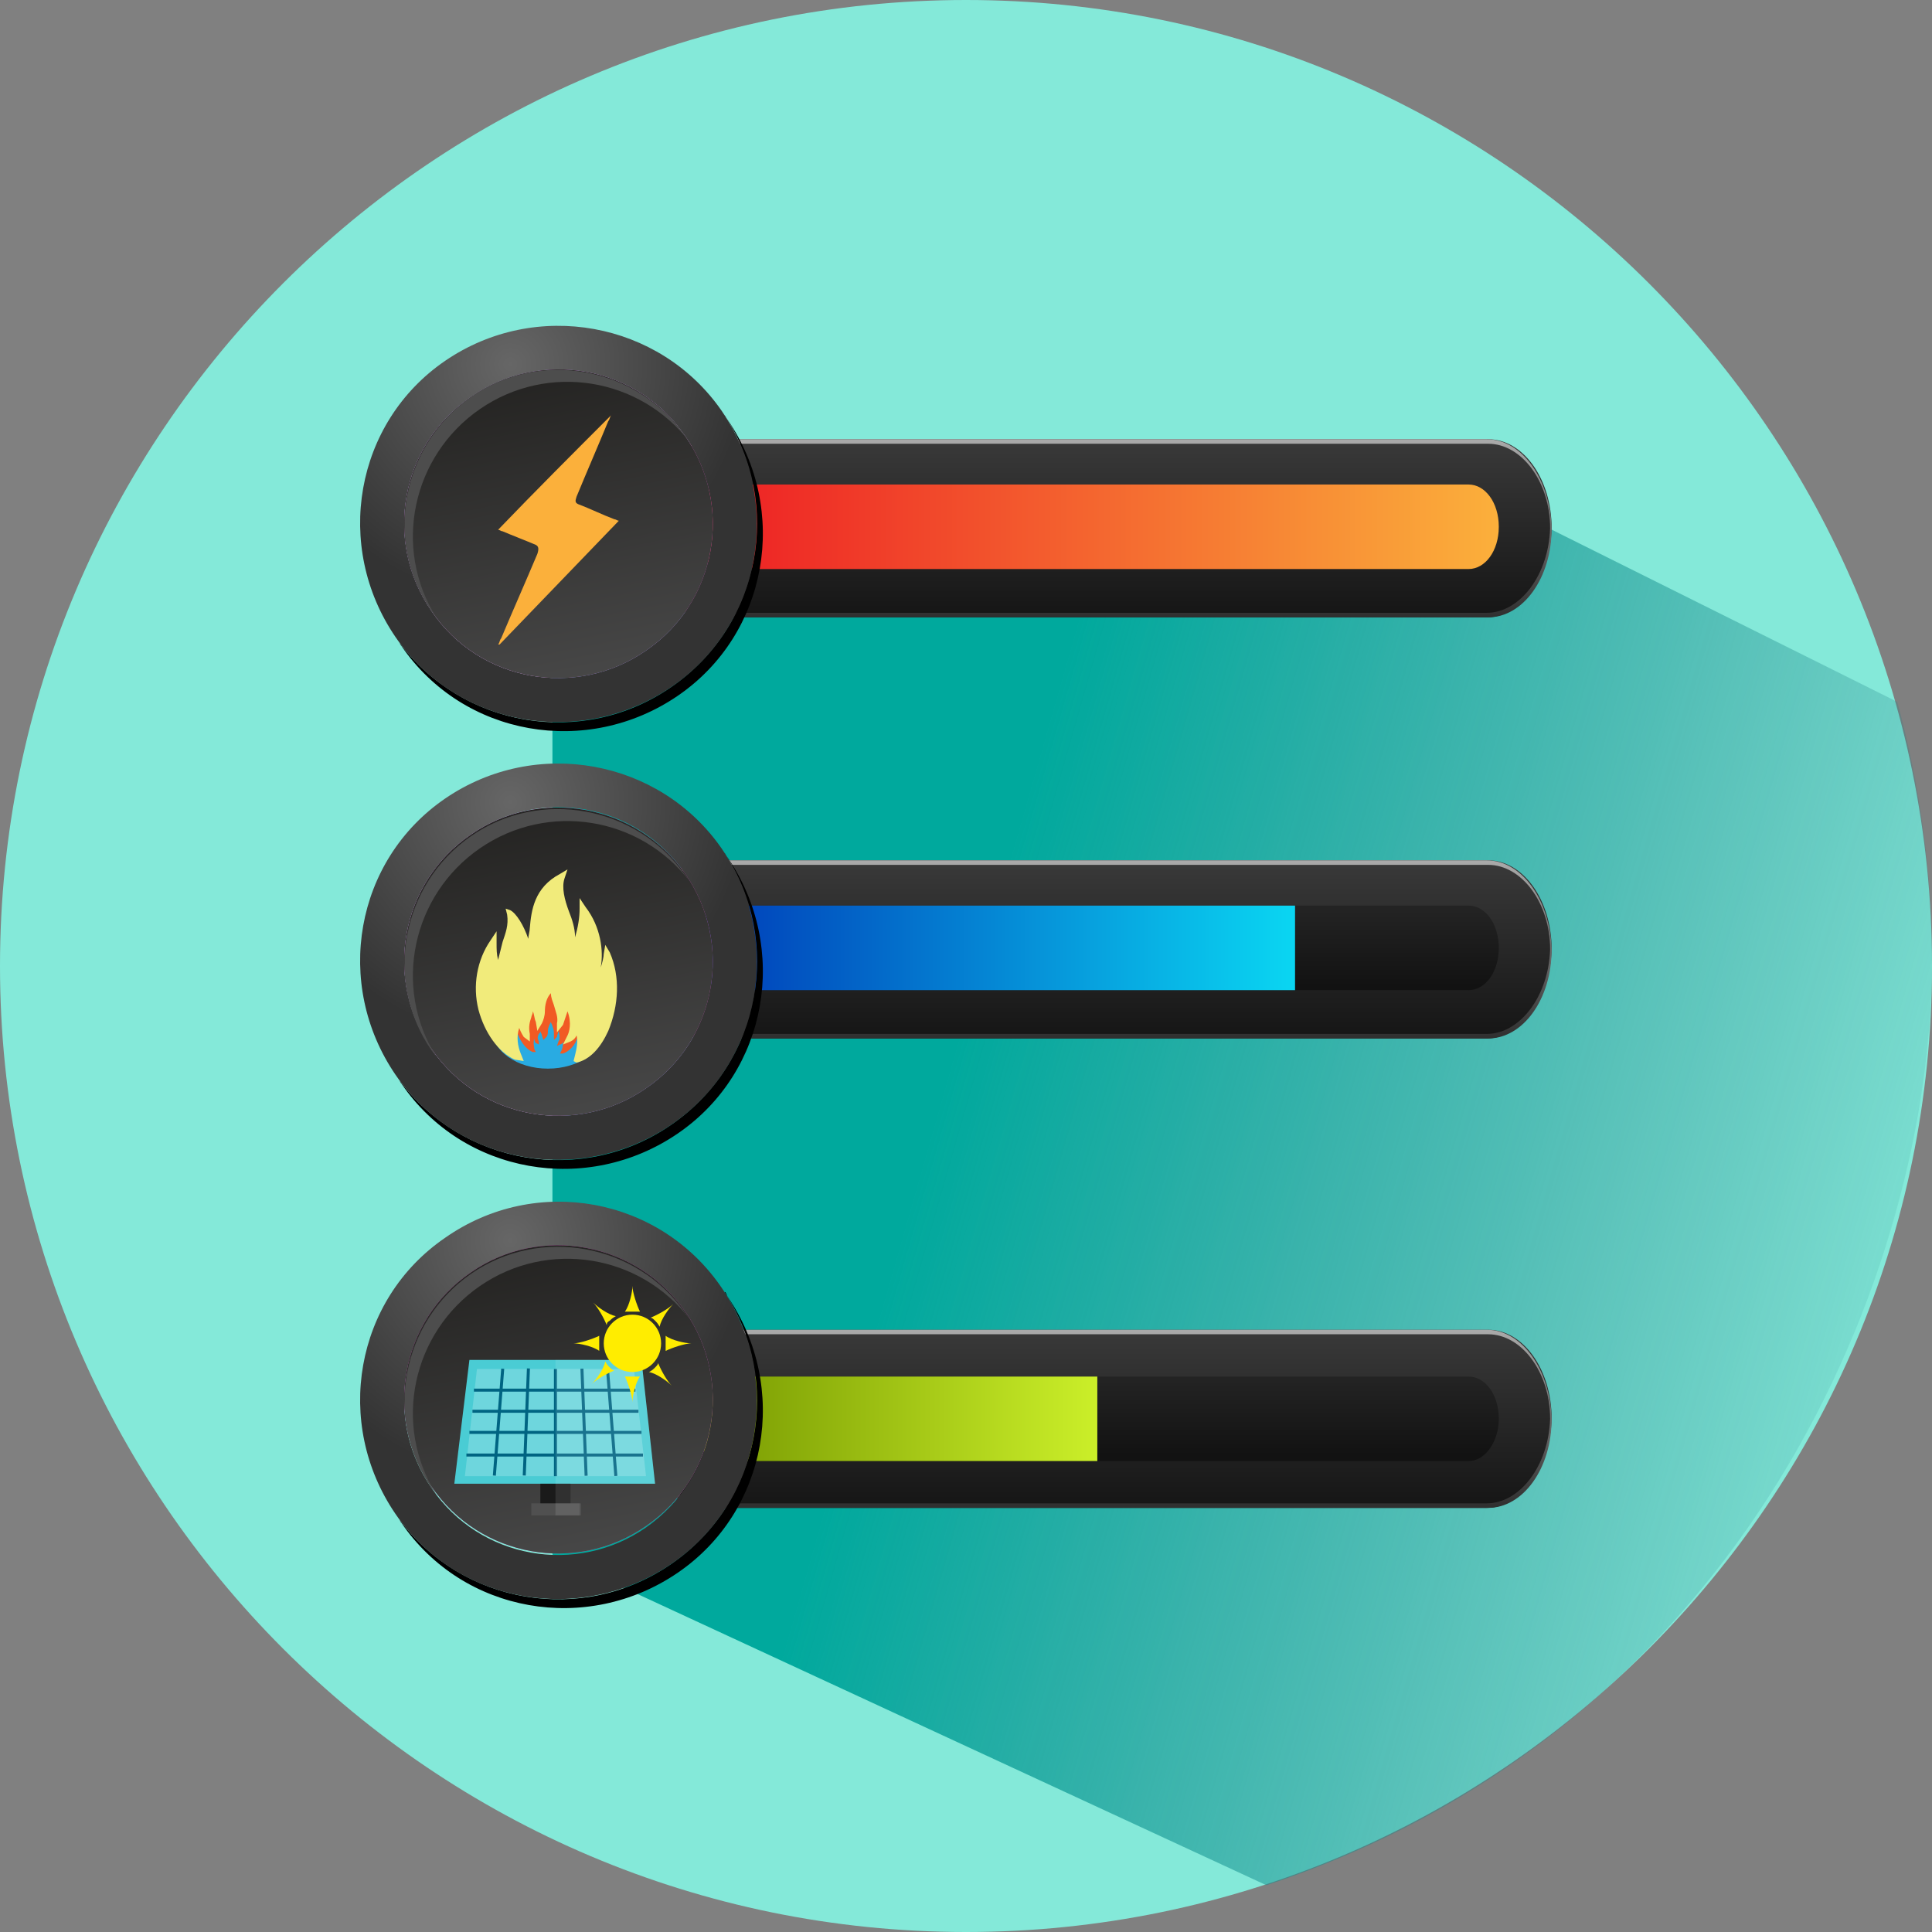 <?xml version="1.0" encoding="UTF-8" standalone="no"?>
<svg
   version="1.1"
   id="Calque_3"
   x="0px"
   y="0px"
   viewBox="0 0 128 128"
   style="enable-background:new 0 0 128 128;"
   xml:space="preserve"
   sodipodi:docname="syn_energie.svg"
   inkscape:export-filename="/home/sebastien/SRC/trunk/Watchdogd/IHM/img/syn_energie.png"
   inkscape:export-xdpi="96"
   inkscape:export-ydpi="96"
   inkscape:version="1.1 (c68e22c387, 2021-05-23)"
   xmlns:inkscape="http://www.inkscape.org/namespaces/inkscape"
   xmlns:sodipodi="http://sodipodi.sourceforge.net/DTD/sodipodi-0.dtd"
   xmlns:xlink="http://www.w3.org/1999/xlink"
   xmlns="http://www.w3.org/2000/svg"
   xmlns:svg="http://www.w3.org/2000/svg"
   xmlns:rdf="http://www.w3.org/1999/02/22-rdf-syntax-ns#"
   xmlns:cc="http://creativecommons.org/ns#"
   xmlns:dc="http://purl.org/dc/elements/1.1/"><rect x="0" y="0" width="128" height="128" fill="#808080" stroke="none"/><defs
   id="defs351" /><sodipodi:namedview
   pagecolor="#ffffff"
   bordercolor="#666666"
   borderopacity="1"
   objecttolerance="10"
   gridtolerance="10"
   guidetolerance="10"
   inkscape:pageopacity="0"
   inkscape:pageshadow="2"
   inkscape:window-width="1920"
   inkscape:window-height="979"
   id="namedview349"
   showgrid="false"
   inkscape:zoom="6.203125"
   inkscape:cx="45.783375"
   inkscape:cy="64"
   inkscape:window-x="0"
   inkscape:window-y="0"
   inkscape:window-maximized="1"
   inkscape:current-layer="g6"
   inkscape:pagecheckerboard="true" />
<style
   type="text/css"
   id="style2">
	.st0{opacity:10;}
	.st1{fill:#84E9D9;}
	.st2{fill:url(#SVGID_1_);}
	.st3{fill:url(#SVGID_2_);}
	.st4{opacity:0.55;}
	.st5{fill:url(#SVGID_3_);}
	.st6{clip-path:url(#SVGID_6_);}
	.st7{fill:url(#SVGID_7_);}
	.st8{fill:url(#SVGID_8_);}
	.st9{fill:url(#SVGID_9_);}
	.st10{clip-path:url(#SVGID_12_);}
	.st11{fill:url(#SVGID_13_);}
	.st12{fill:url(#SVGID_14_);}
	.st13{fill:url(#SVGID_15_);}
	.st14{fill:url(#SVGID_16_);}
	.st15{fill:#4D4D4D;}
	.st16{fill:url(#SVGID_17_);}
	.st17{fill:url(#SVGID_18_);}
	.st18{clip-path:url(#SVGID_21_);}
	.st19{fill:url(#SVGID_22_);}
	.st20{fill:url(#SVGID_23_);}
	.st21{fill:url(#SVGID_24_);}
	.st22{fill:url(#SVGID_25_);}
	.st23{fill:url(#SVGID_26_);}
	.st24{fill:url(#SVGID_27_);}
	.st25{fill:url(#SVGID_28_);}
	.st26{fill:#4ACCD4;}
	.st27{opacity:0.2;fill:#FFFFFF;}
	.st28{fill:#006482;}
	.st29{fill:#1A1A1A;}
	.st30{fill:#505050;}
	.st31{opacity:0.1;fill:#FFFFFF;}
	.st32{fill:#FFED00;}
	.st33{fill:#FBB03B;}
	.st34{fill:#29ABE2;}
	.st35{fill:#F15A24;}
	.st36{fill:#F1EB7B;}
</style>
<g
   id="g346">
	<g
   class="st0"
   id="g6">
		<path
   class="st1"
   d="M 128,64 C 128,99.3 99.3,128 64,128 28.7,128 0,99.3 0,64 0,28.7 28.7,0 64,0 c 35.3,0 64,28.7 64,64 z"
   id="path4"
   style="opacity:1" />
	</g>
	<g
   id="g15">
		<linearGradient
   id="SVGID_1_"
   gradientUnits="userSpaceOnUse"
   x1="131.268"
   y1="90.181"
   x2="62.91"
   y2="70.65">
			<stop
   offset="0"
   style="stop-color:#2A717E;stop-opacity:0"
   id="stop8" />
			<stop
   offset="1"
   style="stop-color:#00A99D"
   id="stop10" />
		</linearGradient>
		<path
   class="st2"
   d="M 128,63.6 C 128,57.7 127.2,52 125.7,46.5 L 97,32.2 36.6,33.5 V 103 l 47.3,21.9 C 115.6,114.5 128,84.3 128,63.6 Z"
   id="path13" />
	</g>
	<g
   id="g344">
		<g
   id="g33">
			<linearGradient
   id="SVGID_2_"
   gradientUnits="userSpaceOnUse"
   x1="72.633"
   y1="28.568"
   x2="72.633"
   y2="41.955">
				<stop
   offset="0"
   style="stop-color:#3B3B3B"
   id="stop17" />
				<stop
   offset="1"
   style="stop-color:#121212"
   id="stop19" />
			</linearGradient>
			<path
   class="st3"
   d="M 98.5,40.9 H 46.8 c -2.3,0 -4.2,-2.6 -4.2,-5.9 0,-3.2 1.9,-5.9 4.2,-5.9 h 51.8 c 2.3,0 4.2,2.6 4.2,5.9 -0.1,3.2 -2,5.9 -4.3,5.9 z"
   id="path22" />
			<g
   class="st4"
   id="g24">
			</g>
			<linearGradient
   id="SVGID_3_"
   gradientUnits="userSpaceOnUse"
   x1="72.633"
   y1="29.224"
   x2="72.633"
   y2="40.882">
				<stop
   offset="0"
   style="stop-color:#A9A9A9"
   id="stop26" />
				<stop
   offset="1"
   style="stop-color:#2F2F2F"
   id="stop28" />
			</linearGradient>
			<path
   class="st5"
   d="M 98.5,29.1 H 46.8 c -2.3,0 -4.2,2.6 -4.2,5.9 0,3.2 1.9,5.9 4.2,5.9 h 51.8 c 2.3,0 4.2,-2.6 4.2,-5.9 -0.1,-3.3 -2,-5.9 -4.3,-5.9 z m 0,11.5 H 46.8 c -2.2,0 -4.1,-2.5 -4.1,-5.6 0,-3.1 1.8,-5.6 4.1,-5.6 h 51.8 c 2.2,0 4.1,2.5 4.1,5.6 -0.1,3.1 -2,5.6 -4.2,5.6 z"
   id="path31" />
		</g>
		<g
   id="g57">
			<defs
   id="defs36">
				<path
   id="SVGID_4_"
   d="M 97.3,37.7 H 47.9 c -1.1,0 -2,-1.2 -2,-2.8 0,-1.5 0.9,-2.8 2,-2.8 h 49.4 c 1.1,0 2,1.2 2,2.8 0,1.6 -0.9,2.8 -2,2.8 z" />
			</defs>
			<linearGradient
   id="SVGID_5_"
   gradientUnits="userSpaceOnUse"
   x1="72.633"
   y1="32.426"
   x2="72.633"
   y2="37.393">
				<stop
   offset="0"
   style="stop-color:#232323"
   id="stop38" />
				<stop
   offset="1"
   style="stop-color:#121212"
   id="stop40" />
			</linearGradient>
			<use
   xlink:href="#SVGID_4_"
   style="overflow:visible;fill:url(#SVGID_5_)"
   id="use43"
   x="0"
   y="0"
   width="100%"
   height="100%" />
			<clipPath
   id="SVGID_6_">
				<use
   xlink:href="#SVGID_4_"
   style="overflow:visible"
   id="use45"
   x="0"
   y="0"
   width="100%"
   height="100%" />
			</clipPath>
			<g
   class="st6"
   clip-path="url(#SVGID_6_)"
   id="g55">
				<linearGradient
   id="SVGID_7_"
   gradientUnits="userSpaceOnUse"
   x1="45.914"
   y1="34.971"
   x2="99.353"
   y2="34.971">
					<stop
   offset="0"
   style="stop-color:#ED1C24"
   id="stop48" />
					<stop
   offset="1"
   style="stop-color:#FBB03B"
   id="stop50" />
				</linearGradient>
				<rect
   x="45.9"
   y="31.7"
   class="st7"
   width="53.4"
   height="6.5"
   id="rect53" />
			</g>
		</g>
		<g
   id="g101">
			<g
   id="g75">
				<linearGradient
   id="SVGID_8_"
   gradientUnits="userSpaceOnUse"
   x1="72.633"
   y1="87.577"
   x2="72.633"
   y2="100.964">
					<stop
   offset="0"
   style="stop-color:#3B3B3B"
   id="stop59" />
					<stop
   offset="1"
   style="stop-color:#121212"
   id="stop61" />
				</linearGradient>
				<path
   class="st8"
   d="M 98.5,99.9 H 46.8 c -2.3,0 -4.2,-2.6 -4.2,-5.9 0,-3.2 1.9,-5.9 4.2,-5.9 h 51.8 c 2.3,0 4.2,2.6 4.2,5.9 -0.1,3.2 -2,5.9 -4.3,5.9 z"
   id="path64" />
				<g
   class="st4"
   id="g66">
				</g>
				<linearGradient
   id="SVGID_9_"
   gradientUnits="userSpaceOnUse"
   x1="72.633"
   y1="88.233"
   x2="72.633"
   y2="99.891">
					<stop
   offset="0"
   style="stop-color:#A9A9A9"
   id="stop68" />
					<stop
   offset="1"
   style="stop-color:#2F2F2F"
   id="stop70" />
				</linearGradient>
				<path
   class="st9"
   d="M 98.5,88.1 H 46.8 c -2.3,0 -4.2,2.6 -4.2,5.9 0,3.2 1.9,5.9 4.2,5.9 h 51.8 c 2.3,0 4.2,-2.6 4.2,-5.9 -0.1,-3.3 -2,-5.9 -4.3,-5.9 z m 0,11.5 H 46.8 c -2.2,0 -4.1,-2.5 -4.1,-5.6 0,-3.1 1.8,-5.6 4.1,-5.6 h 51.8 c 2.2,0 4.1,2.5 4.1,5.6 -0.1,3.1 -2,5.6 -4.2,5.6 z"
   id="path73" />
			</g>
			<g
   id="g99">
				<defs
   id="defs78">
					<path
   id="SVGID_10_"
   d="M 97.3,96.8 H 47.9 c -1.1,0 -2,-1.2 -2,-2.8 0,-1.5 0.9,-2.8 2,-2.8 h 49.4 c 1.1,0 2,1.2 2,2.8 0,1.5 -0.9,2.8 -2,2.8 z" />
				</defs>
				<linearGradient
   id="SVGID_11_"
   gradientUnits="userSpaceOnUse"
   x1="72.633"
   y1="91.435"
   x2="72.633"
   y2="96.402">
					<stop
   offset="0"
   style="stop-color:#232323"
   id="stop80" />
					<stop
   offset="1"
   style="stop-color:#121212"
   id="stop82" />
				</linearGradient>
				<use
   xlink:href="#SVGID_10_"
   style="overflow:visible;fill:url(#SVGID_11_)"
   id="use85"
   x="0"
   y="0"
   width="100%"
   height="100%" />
				<clipPath
   id="SVGID_12_">
					<use
   xlink:href="#SVGID_10_"
   style="overflow:visible"
   id="use87"
   x="0"
   y="0"
   width="100%"
   height="100%" />
				</clipPath>
				<g
   class="st10"
   clip-path="url(#SVGID_12_)"
   id="g97">
					<linearGradient
   id="SVGID_13_"
   gradientUnits="userSpaceOnUse"
   x1="45.914"
   y1="93.98"
   x2="72.722"
   y2="93.98">
						<stop
   offset="0"
   style="stop-color:#759700"
   id="stop90" />
						<stop
   offset="1"
   style="stop-color:#CBEF29"
   id="stop92" />
					</linearGradient>
					<rect
   x="45.9"
   y="90.7"
   class="st11"
   width="26.8"
   height="6.5"
   id="rect95" />
				</g>
			</g>
		</g>
		<g
   id="g140">
			<g
   id="g138">
				<g
   id="g136">
					<path
   d="m 48,85.6 c 3.9,5.9 2.4,13.9 -3.5,18 -5.9,4.1 -13.9,2.7 -18.1,-3 0.1,0.1 0.1,0.2 0.2,0.3 4.1,6 12.3,7.4 18.3,3.3 6,-4.1 7.4,-12.3 3.3,-18.3 -0.1,-0.2 -0.1,-0.3 -0.2,-0.3 z"
   id="path103" />
					
						<radialGradient
   id="SVGID_14_"
   cx="-1.724"
   cy="-117.419"
   r="15.611"
   gradientTransform="matrix(0.822,-0.569,0.569,0.822,102.021,177.713)"
   gradientUnits="userSpaceOnUse">
						<stop
   offset="0"
   style="stop-color:#666666"
   id="stop105" />
						<stop
   offset="0.925"
   style="stop-color:#373737"
   id="stop107" />
						<stop
   offset="1"
   style="stop-color:#333333"
   id="stop109" />
					</radialGradient>
					<path
   class="st12"
   d="m 29.5,82 c -6,4.1 -7.4,12.3 -3.3,18.3 4.1,6 12.3,7.4 18.3,3.3 6,-4.1 7.4,-12.3 3.3,-18.3 -4.1,-6 -12.3,-7.5 -18.3,-3.3 z m 13.3,19.2 c -4.6,3.2 -11,2.1 -14.2,-2.6 -3.2,-4.6 -2.1,-11 2.6,-14.2 4.6,-3.2 11,-2.1 14.2,2.6 3.2,4.6 2.1,10.9 -2.6,14.2 z"
   id="path112" />
					
						<radialGradient
   id="SVGID_15_"
   cx="-5.066"
   cy="128518.45"
   r="15.421"
   gradientTransform="matrix(0.822,-0.569,0.033,0.048,-4254.428,-6111.756)"
   gradientUnits="userSpaceOnUse">
						<stop
   offset="0"
   style="stop-color:#FFFFFF"
   id="stop114" />
						<stop
   offset="0.304"
   style="stop-color:#EFD0EB"
   id="stop116" />
						<stop
   offset="0.993"
   style="stop-color:#C659B8"
   id="stop118" />
						<stop
   offset="1"
   style="stop-color:#C658B7"
   id="stop120" />
					</radialGradient>
					<path
   class="st13"
   d="m 45.4,86.9 c 3.2,4.6 2.1,11 -2.6,14.2 -4.6,3.2 -11,2.1 -14.2,-2.6 -3.2,-4.6 -2.1,-11 2.6,-14.2 4.6,-3.2 11,-2 14.2,2.6 z"
   id="path123" />
					
						<linearGradient
   id="SVGID_16_"
   gradientUnits="userSpaceOnUse"
   x1="0.907"
   y1="-120.643"
   x2="-10.447"
   y2="-94.433"
   gradientTransform="matrix(0.822,-0.569,0.569,0.822,102.021,177.713)">
						<stop
   offset="0"
   style="stop-color:#1C1B19"
   id="stop125" />
						<stop
   offset="0.908"
   style="stop-color:#484848"
   id="stop127" />
						<stop
   offset="1"
   style="stop-color:#4D4D4D"
   id="stop129" />
					</linearGradient>
					<path
   class="st14"
   d="m 45.4,86.9 c 3.2,4.6 2.1,11 -2.6,14.2 -4.6,3.2 -11,2.1 -14.2,-2.6 -3.2,-4.6 -2.1,-11 2.6,-14.2 4.6,-3.2 11,-2 14.2,2.6 z"
   id="path132" />
					<path
   class="st15"
   d="m 31.8,85.2 c 4.5,-3.1 10.6,-2.1 13.9,2.2 -0.1,-0.1 -0.2,-0.3 -0.3,-0.4 -3.2,-4.6 -9.6,-5.8 -14.2,-2.6 -4.6,3.2 -5.8,9.6 -2.6,14.2 0.1,0.1 0.2,0.3 0.3,0.4 C 26,94.4 27.3,88.3 31.8,85.2 Z"
   id="path134" />
				</g>
			</g>
		</g>
		<g
   id="g184">
			<g
   id="g158">
				<linearGradient
   id="SVGID_17_"
   gradientUnits="userSpaceOnUse"
   x1="72.633"
   y1="56.474"
   x2="72.633"
   y2="69.862">
					<stop
   offset="0"
   style="stop-color:#3B3B3B"
   id="stop142" />
					<stop
   offset="1"
   style="stop-color:#121212"
   id="stop144" />
				</linearGradient>
				<path
   class="st16"
   d="M 98.5,68.8 H 46.8 c -2.3,0 -4.2,-2.6 -4.2,-5.9 0,-3.2 1.9,-5.9 4.2,-5.9 h 51.8 c 2.3,0 4.2,2.6 4.2,5.9 -0.1,3.2 -2,5.9 -4.3,5.9 z"
   id="path147" />
				<g
   class="st4"
   id="g149">
				</g>
				<linearGradient
   id="SVGID_18_"
   gradientUnits="userSpaceOnUse"
   x1="72.633"
   y1="57.131"
   x2="72.633"
   y2="68.789">
					<stop
   offset="0"
   style="stop-color:#A9A9A9"
   id="stop151" />
					<stop
   offset="1"
   style="stop-color:#2F2F2F"
   id="stop153" />
				</linearGradient>
				<path
   class="st17"
   d="M 98.5,57 H 46.8 c -2.3,0 -4.2,2.6 -4.2,5.9 0,3.2 1.9,5.9 4.2,5.9 h 51.8 c 2.3,0 4.2,-2.6 4.2,-5.9 -0.1,-3.3 -2,-5.9 -4.3,-5.9 z m 0,11.5 H 46.8 c -2.2,0 -4.1,-2.5 -4.1,-5.6 0,-3.1 1.8,-5.6 4.1,-5.6 h 51.8 c 2.2,0 4.1,2.5 4.1,5.6 -0.1,3.1 -2,5.6 -4.2,5.6 z"
   id="path156" />
			</g>
			<g
   id="g182">
				<defs
   id="defs161">
					<path
   id="SVGID_19_"
   d="M 97.3,65.6 H 47.9 c -1.1,0 -2,-1.2 -2,-2.8 0,-1.5 0.9,-2.8 2,-2.8 h 49.4 c 1.1,0 2,1.2 2,2.8 0,1.6 -0.9,2.8 -2,2.8 z" />
				</defs>
				<linearGradient
   id="SVGID_20_"
   gradientUnits="userSpaceOnUse"
   x1="72.633"
   y1="60.333"
   x2="72.633"
   y2="65.299">
					<stop
   offset="0"
   style="stop-color:#232323"
   id="stop163" />
					<stop
   offset="1"
   style="stop-color:#121212"
   id="stop165" />
				</linearGradient>
				<use
   xlink:href="#SVGID_19_"
   style="overflow:visible;fill:url(#SVGID_20_)"
   id="use168"
   x="0"
   y="0"
   width="100%"
   height="100%" />
				<clipPath
   id="SVGID_21_">
					<use
   xlink:href="#SVGID_19_"
   style="overflow:visible"
   id="use170"
   x="0"
   y="0"
   width="100%"
   height="100%" />
				</clipPath>
				<g
   class="st18"
   clip-path="url(#SVGID_21_)"
   id="g180">
					<linearGradient
   id="SVGID_22_"
   gradientUnits="userSpaceOnUse"
   x1="45.914"
   y1="62.877"
   x2="85.827"
   y2="62.877">
						<stop
   offset="0"
   style="stop-color:#0039B7"
   id="stop173" />
						<stop
   offset="1"
   style="stop-color:#0AD6F2"
   id="stop175" />
					</linearGradient>
					<rect
   x="45.9"
   y="59.6"
   class="st19"
   width="39.9"
   height="6.5"
   id="rect178" />
				</g>
			</g>
		</g>
		<g
   id="g223">
			<g
   id="g221">
				<g
   id="g219">
					<path
   d="m 48,56.5 c 3.9,5.9 2.4,13.9 -3.5,18 -5.9,4.1 -13.9,2.7 -18.1,-3 0.1,0.1 0.1,0.2 0.2,0.3 4.1,6 12.3,7.4 18.3,3.3 6,-4.1 7.4,-12.3 3.3,-18.3 -0.1,-0.1 -0.1,-0.2 -0.2,-0.3 z"
   id="path186" />
					
						<radialGradient
   id="SVGID_23_"
   cx="14.805"
   cy="-141.283"
   r="15.611"
   gradientTransform="matrix(0.822,-0.569,0.569,0.822,102.021,177.713)"
   gradientUnits="userSpaceOnUse">
						<stop
   offset="0"
   style="stop-color:#666666"
   id="stop188" />
						<stop
   offset="0.925"
   style="stop-color:#373737"
   id="stop190" />
						<stop
   offset="1"
   style="stop-color:#333333"
   id="stop192" />
					</radialGradient>
					<path
   class="st20"
   d="m 29.5,52.9 c -6,4.1 -7.4,12.3 -3.3,18.3 4.1,6 12.3,7.4 18.3,3.3 6,-4.1 7.4,-12.3 3.3,-18.3 -4.1,-5.9 -12.3,-7.4 -18.3,-3.3 z m 13.3,19.2 c -4.6,3.2 -11,2.1 -14.2,-2.6 -3.2,-4.6 -2.1,-11 2.6,-14.2 4.6,-3.2 11,-2.1 14.2,2.6 3.2,4.6 2.1,11 -2.6,14.2 z"
   id="path195" />
					
						<radialGradient
   id="SVGID_24_"
   cx="11.463"
   cy="128111.91"
   r="15.421"
   gradientTransform="matrix(0.822,-0.569,0.033,0.048,-4254.428,-6111.756)"
   gradientUnits="userSpaceOnUse">
						<stop
   offset="0"
   style="stop-color:#FFFFFF"
   id="stop197" />
						<stop
   offset="0.304"
   style="stop-color:#EFD0EB"
   id="stop199" />
						<stop
   offset="0.993"
   style="stop-color:#C659B8"
   id="stop201" />
						<stop
   offset="1"
   style="stop-color:#C658B7"
   id="stop203" />
					</radialGradient>
					<path
   class="st21"
   d="m 45.4,57.9 c 3.2,4.6 2.1,11 -2.6,14.2 -4.6,3.2 -11,2.1 -14.2,-2.6 -3.2,-4.6 -2.1,-11 2.6,-14.2 4.6,-3.2 11,-2 14.2,2.6 z"
   id="path206" />
					
						<linearGradient
   id="SVGID_25_"
   gradientUnits="userSpaceOnUse"
   x1="17.437"
   y1="-144.507"
   x2="6.083"
   y2="-118.296"
   gradientTransform="matrix(0.822,-0.569,0.569,0.822,102.021,177.713)">
						<stop
   offset="0"
   style="stop-color:#1C1B19"
   id="stop208" />
						<stop
   offset="0.908"
   style="stop-color:#484848"
   id="stop210" />
						<stop
   offset="1"
   style="stop-color:#4D4D4D"
   id="stop212" />
					</linearGradient>
					<path
   class="st22"
   d="m 45.4,57.9 c 3.2,4.6 2.1,11 -2.6,14.2 -4.6,3.2 -11,2.1 -14.2,-2.6 -3.2,-4.6 -2.1,-11 2.6,-14.2 4.6,-3.2 11,-2 14.2,2.6 z"
   id="path215" />
					<path
   class="st15"
   d="m 31.8,56.2 c 4.5,-3.1 10.6,-2.1 13.9,2.2 -0.1,-0.1 -0.2,-0.3 -0.3,-0.4 -3.2,-4.6 -9.6,-5.8 -14.2,-2.6 -4.6,3.2 -5.8,9.6 -2.6,14.2 0.1,0.1 0.2,0.3 0.3,0.4 C 26,65.4 27.3,59.3 31.8,56.2 Z"
   id="path217" />
				</g>
			</g>
		</g>
		<g
   id="g262">
			<g
   id="g260">
				<g
   id="g258">
					<path
   d="m 48,27.5 c 3.9,5.9 2.4,13.9 -3.5,18 -5.9,4.1 -13.9,2.7 -18.1,-3 0.1,0.1 0.1,0.2 0.2,0.3 4.1,6 12.3,7.4 18.3,3.3 6,-4.1 7.4,-12.3 3.3,-18.3 -0.1,-0.1 -0.1,-0.2 -0.2,-0.3 z"
   id="path225" />
					
						<radialGradient
   id="SVGID_26_"
   cx="31.335"
   cy="-165.147"
   r="15.611"
   gradientTransform="matrix(0.822,-0.569,0.569,0.822,102.021,177.713)"
   gradientUnits="userSpaceOnUse">
						<stop
   offset="0"
   style="stop-color:#666666"
   id="stop227" />
						<stop
   offset="0.925"
   style="stop-color:#373737"
   id="stop229" />
						<stop
   offset="1"
   style="stop-color:#333333"
   id="stop231" />
					</radialGradient>
					<path
   class="st23"
   d="m 29.5,23.9 c -6,4.1 -7.4,12.3 -3.3,18.3 4.1,6 12.3,7.4 18.3,3.3 6,-4.1 7.4,-12.3 3.3,-18.3 -4.1,-5.9 -12.3,-7.4 -18.3,-3.3 z m 13.3,19.2 c -4.6,3.2 -11,2.1 -14.2,-2.6 -3.2,-4.6 -2.1,-11 2.6,-14.2 4.6,-3.2 11,-2.1 14.2,2.6 3.2,4.6 2.1,11 -2.6,14.2 z"
   id="path234" />
					
						<radialGradient
   id="SVGID_27_"
   cx="27.993"
   cy="127705.37"
   r="15.421"
   gradientTransform="matrix(0.822,-0.569,0.033,0.048,-4254.428,-6111.756)"
   gradientUnits="userSpaceOnUse">
						<stop
   offset="0"
   style="stop-color:#FFFFFF"
   id="stop236" />
						<stop
   offset="0.304"
   style="stop-color:#EFD0EB"
   id="stop238" />
						<stop
   offset="0.993"
   style="stop-color:#C659B8"
   id="stop240" />
						<stop
   offset="1"
   style="stop-color:#C658B7"
   id="stop242" />
					</radialGradient>
					<path
   class="st24"
   d="m 45.4,28.9 c 3.2,4.6 2.1,11 -2.6,14.2 -4.6,3.2 -11,2.1 -14.2,-2.6 -3.2,-4.6 -2.1,-11 2.6,-14.2 4.6,-3.2 11,-2.1 14.2,2.6 z"
   id="path245" />
					
						<linearGradient
   id="SVGID_28_"
   gradientUnits="userSpaceOnUse"
   x1="33.966"
   y1="-168.371"
   x2="22.612"
   y2="-142.16"
   gradientTransform="matrix(0.822,-0.569,0.569,0.822,102.021,177.713)">
						<stop
   offset="0"
   style="stop-color:#1C1B19"
   id="stop247" />
						<stop
   offset="0.908"
   style="stop-color:#484848"
   id="stop249" />
						<stop
   offset="1"
   style="stop-color:#4D4D4D"
   id="stop251" />
					</linearGradient>
					<path
   class="st25"
   d="m 45.4,28.9 c 3.2,4.6 2.1,11 -2.6,14.2 -4.6,3.2 -11,2.1 -14.2,-2.6 -3.2,-4.6 -2.1,-11 2.6,-14.2 4.6,-3.2 11,-2.1 14.2,2.6 z"
   id="path254" />
					<path
   class="st15"
   d="M 31.8,27.1 C 36.3,24 42.4,25 45.7,29.3 45.6,29.2 45.5,29 45.4,28.9 42.2,24.3 35.8,23.1 31.2,26.3 c -4.6,3.2 -5.8,9.6 -2.6,14.2 0.1,0.1 0.2,0.3 0.3,0.4 C 26,36.3 27.3,30.2 31.8,27.1 Z"
   id="path256" />
				</g>
			</g>
		</g>
		<g
   id="g322">
			<polygon
   class="st26"
   points="30.1,98.3 31.1,90.1 42.5,90.1 43.4,98.3 "
   id="polygon264" />
			<polygon
   class="st27"
   points="31.6,90.7 42,90.7 42.8,97.8 30.8,97.8 "
   id="polygon266" />
			<g
   id="g292">
				<g
   id="g274">
					<rect
   x="36.7"
   y="90.7"
   class="st28"
   width="0.2"
   height="7.1"
   id="rect268" />
					
						<rect
   x="38.6"
   y="90.7"
   transform="matrix(0.999,-0.039,0.039,0.999,-3.644,1.579)"
   class="st28"
   width="0.2"
   height="7.1"
   id="rect270" />
					
						<rect
   x="40.4"
   y="90.7"
   transform="matrix(0.997,-0.078,0.078,0.997,-7.205,3.437)"
   class="st28"
   width="0.2"
   height="7.1"
   id="rect272" />
				</g>
				<g
   id="g280">
					
						<rect
   x="31.4"
   y="94.1"
   transform="matrix(0.039,-0.999,0.999,0.039,-60.597,125.45)"
   class="st28"
   width="7.1"
   height="0.2"
   id="rect276" />
					
						<rect
   x="29.5"
   y="94.1"
   transform="matrix(0.078,-0.997,0.997,0.078,-63.466,119.825)"
   class="st28"
   width="7.1"
   height="0.2"
   id="rect278" />
				</g>
				<g
   id="g290">
					<rect
   x="31.4"
   y="92"
   class="st28"
   width="10.7"
   height="0.2"
   id="rect282" />
					<rect
   x="31.3"
   y="93.4"
   class="st28"
   width="11"
   height="0.2"
   id="rect284" />
					<rect
   x="31.1"
   y="94.8"
   class="st28"
   width="11.4"
   height="0.2"
   id="rect286" />
					<rect
   x="30.9"
   y="96.3"
   class="st28"
   width="11.7"
   height="0.2"
   id="rect288" />
				</g>
			</g>
			<rect
   x="35.8"
   y="98.3"
   class="st29"
   width="2"
   height="1.7"
   id="rect294" />
			<rect
   x="35.2"
   y="99.6"
   class="st30"
   width="3.3"
   height="0.8"
   id="rect296" />
			<polygon
   class="st31"
   points="42.5,90.1 36.8,90.1 36.8,100.4 38.4,100.4 38.4,99.6 37.8,99.6 37.8,98.3 43.4,98.3 "
   id="polygon298" />
			<g
   id="g320">
				<circle
   class="st32"
   cx="41.9"
   cy="89"
   r="1.9"
   id="circle300" />
				<g
   id="g318">
					<path
   class="st32"
   d="m 41.9,86.9 c 0.2,0 0.3,0 0.5,0 0,0 0,0 0,0 -0.2,-0.4 -0.5,-1.3 -0.5,-1.7 0,0.4 -0.2,1.3 -0.5,1.7 0,0 0,0 0,0 0.2,0 0.3,0 0.5,0 z"
   id="path302" />
					<path
   class="st32"
   d="m 44.1,89 c 0,0.2 0,0.3 0,0.5 0,0 0,0 0,0 0.4,-0.2 1.3,-0.5 1.7,-0.5 -0.4,0 -1.3,-0.2 -1.7,-0.5 0,0 0,0 0,0 0,0.2 0,0.4 0,0.5 z"
   id="path304" />
					<path
   class="st32"
   d="m 41.9,91.2 c -0.2,0 -0.3,0 -0.5,0 0,0 0,0 0,0 0.2,0.4 0.5,1.3 0.5,1.7 0,-0.4 0.2,-1.3 0.5,-1.7 0,0 0,0 0,0 -0.2,0 -0.3,0 -0.5,0 z"
   id="path306" />
					<path
   class="st32"
   d="m 39.7,89 c 0,-0.2 0,-0.3 0,-0.5 0,0 0,0 0,0 -0.4,0.2 -1.3,0.5 -1.7,0.5 0.4,0 1.3,0.2 1.7,0.5 0,0 0,0 0,0 0,-0.1 0,-0.3 0,-0.5 z"
   id="path308" />
					<path
   class="st32"
   d="m 40.4,87.5 c 0.1,-0.1 0.2,-0.2 0.4,-0.3 0,0 0,0 0,0 -0.5,-0.1 -1.2,-0.6 -1.5,-0.9 0.3,0.3 0.7,1 0.9,1.5 0,0 0,0 0,0 0,-0.1 0,-0.2 0.2,-0.3 z"
   id="path310" />
					<path
   class="st32"
   d="m 43.4,87.5 c 0.1,0.1 0.2,0.2 0.3,0.4 0,0 0,0 0,0 0.1,-0.5 0.6,-1.2 0.9,-1.5 -0.3,0.3 -1,0.7 -1.5,0.9 0,0 0,0 0,0 0.1,0 0.2,0.1 0.3,0.2 z"
   id="path312" />
					<path
   class="st32"
   d="m 43.4,90.6 c -0.1,0.1 -0.2,0.2 -0.4,0.3 0,0 0,0 0,0 0.5,0.1 1.2,0.6 1.5,0.9 -0.3,-0.3 -0.7,-1 -0.9,-1.5 0,0 0,0 0,0 0,0.1 -0.1,0.2 -0.2,0.3 z"
   id="path314" />
					<path
   class="st32"
   d="m 40.4,90.6 c -0.1,-0.1 -0.2,-0.2 -0.3,-0.4 0,0 0,0 0,0 -0.1,0.5 -0.6,1.2 -0.9,1.5 0.3,-0.3 1,-0.7 1.5,-0.9 0,0 0,0 0,0 -0.1,0 -0.2,-0.1 -0.3,-0.2 z"
   id="path316" />
				</g>
			</g>
		</g>
		<path
   class="st33"
   d="m 40.5,27.5 c -0.1,0.1 -0.1,0.3 -0.2,0.4 -0.7,1.7 -1.4,3.3 -2.1,5 -0.1,0.3 -0.1,0.4 0.1,0.5 0.8,0.3 1.6,0.7 2.4,1 0.1,0 0.2,0.1 0.3,0.1 -2.7,2.8 -5.3,5.5 -7.9,8.2 0,0 0,0 -0.1,0 0.1,-0.1 0.1,-0.3 0.2,-0.4 0.8,-1.9 1.6,-3.7 2.4,-5.6 0.1,-0.3 0.1,-0.5 -0.1,-0.6 -0.7,-0.3 -1.5,-0.6 -2.2,-0.9 -0.1,0 -0.2,-0.1 -0.3,-0.1 2.5,-2.6 5,-5.1 7.5,-7.6 0,-0.1 0,-0.1 0,0 z"
   id="path324" />
		<ellipse
   class="st34"
   cx="36.3"
   cy="68.2"
   rx="3.7"
   ry="2.6"
   id="ellipse326" />
		<g
   id="g334">
			<g
   id="g332">
				<g
   id="g330">
					<path
   class="st35"
   d="M 35.3,69.7 C 34.8,69.5 34.4,68.9 34.2,68.2 34,67.5 34.1,66.7 34.6,66.1 l 0.2,-0.3 v 0.4 c 0,0.2 0,0.3 0,0.5 0,-0.2 0.1,-0.4 0.2,-0.5 0.1,-0.2 0.2,-0.5 0.1,-0.8 v -0.2 l 0.2,0.1 c 0.2,0.1 0.4,0.5 0.5,0.9 0,-0.1 0,-0.2 0,-0.3 0.1,-0.5 0.1,-1.2 0.9,-1.6 l 0.2,-0.1 -0.1,0.3 c -0.1,0.3 0,0.6 0.1,1 0.1,0.2 0.2,0.5 0.2,0.7 0.1,-0.3 0.1,-0.6 0.1,-0.9 V 65 l 0.2,0.3 c 0.4,0.6 0.5,1.3 0.5,1.8 C 38,67 38,66.8 38,66.7 v -0.3 l 0.2,0.2 c 0.3,0.7 0.3,1.6 0,2.3 -0.2,0.5 -0.6,0.8 -0.9,0.9 h -0.2 l 0.1,-0.2 c 0.1,-0.2 0.1,-0.4 0.1,-0.6 0,0.1 -0.1,0.2 -0.2,0.2 L 36.9,69.3 37,69 c 0.1,-0.1 0.1,-0.4 0,-0.7 0,0.1 -0.1,0.3 -0.1,0.4 l -0.2,0.2 v -0.3 c 0,-0.2 0,-0.4 -0.1,-0.6 0,-0.1 -0.1,-0.2 -0.1,-0.3 -0.1,0.2 -0.2,0.4 -0.2,0.6 0,0.1 0,0.3 -0.1,0.4 L 36,68.9 35.9,68.6 c 0,-0.1 -0.1,-0.2 -0.1,-0.3 0,0.1 0,0.1 -0.1,0.2 -0.1,0.2 -0.1,0.3 0,0.5 v 0.2 l -0.2,-0.1 c 0,0 -0.1,-0.1 -0.1,-0.3 -0.1,0.3 0,0.6 0,0.7 l 0.1,0.2 z"
   id="path328" />
				</g>
			</g>
		</g>
		<g
   id="g342">
			<g
   id="g340">
				<g
   id="g338">
					<path
   class="st36"
   d="m 34.1,70.2 c -1.1,-0.5 -2,-1.8 -2.4,-3.3 -0.4,-1.6 -0.1,-3.3 0.8,-4.6 l 0.4,-0.6 v 0.8 c 0,0.4 0,0.7 0.1,1.1 0.1,-0.4 0.2,-0.8 0.3,-1.2 0.2,-0.6 0.4,-1.1 0.3,-1.8 l -0.1,-0.4 0.3,0.1 c 0.4,0.2 0.9,1 1.2,1.9 0,-0.2 0.1,-0.5 0.1,-0.7 0.1,-1.2 0.3,-2.7 2,-3.6 l 0.5,-0.3 -0.2,0.6 c -0.2,0.6 0,1.4 0.3,2.2 0.2,0.5 0.4,1.1 0.4,1.7 0.2,-0.7 0.3,-1.3 0.3,-1.9 v -0.7 l 0.4,0.6 c 1,1.3 1.2,2.9 1,4 0.1,-0.3 0.2,-0.7 0.2,-0.9 l 0.1,-0.6 0.3,0.5 c 0.7,1.6 0.6,3.5 -0.1,5.2 -0.5,1.1 -1.2,1.9 -2.1,2.1 L 38,70.3 38.1,69.9 c 0.1,-0.4 0.2,-0.9 0.1,-1.3 -0.1,0.2 -0.2,0.3 -0.4,0.4 l -0.5,0.2 0.3,-0.6 c 0.1,-0.2 0.3,-0.8 0,-1.6 -0.1,0.3 -0.2,0.6 -0.3,0.9 l -0.4,0.5 V 67.8 C 37,67.4 36.8,67 36.7,66.6 c -0.1,-0.3 -0.2,-0.5 -0.2,-0.8 -0.3,0.3 -0.4,0.8 -0.4,1.2 0,0.3 -0.1,0.6 -0.2,0.8 l -0.3,0.5 -0.1,-0.6 c -0.1,-0.2 -0.1,-0.5 -0.2,-0.7 0,0.2 -0.1,0.3 -0.1,0.4 -0.1,0.3 -0.2,0.6 -0.1,1.1 V 69 l -0.4,-0.3 c 0,0 -0.2,-0.3 -0.3,-0.6 -0.2,0.6 -0.1,1.2 0.1,1.7 l 0.2,0.5 z"
   id="path336" />
				</g>
			</g>
		</g>
	</g>
</g>
</svg>
